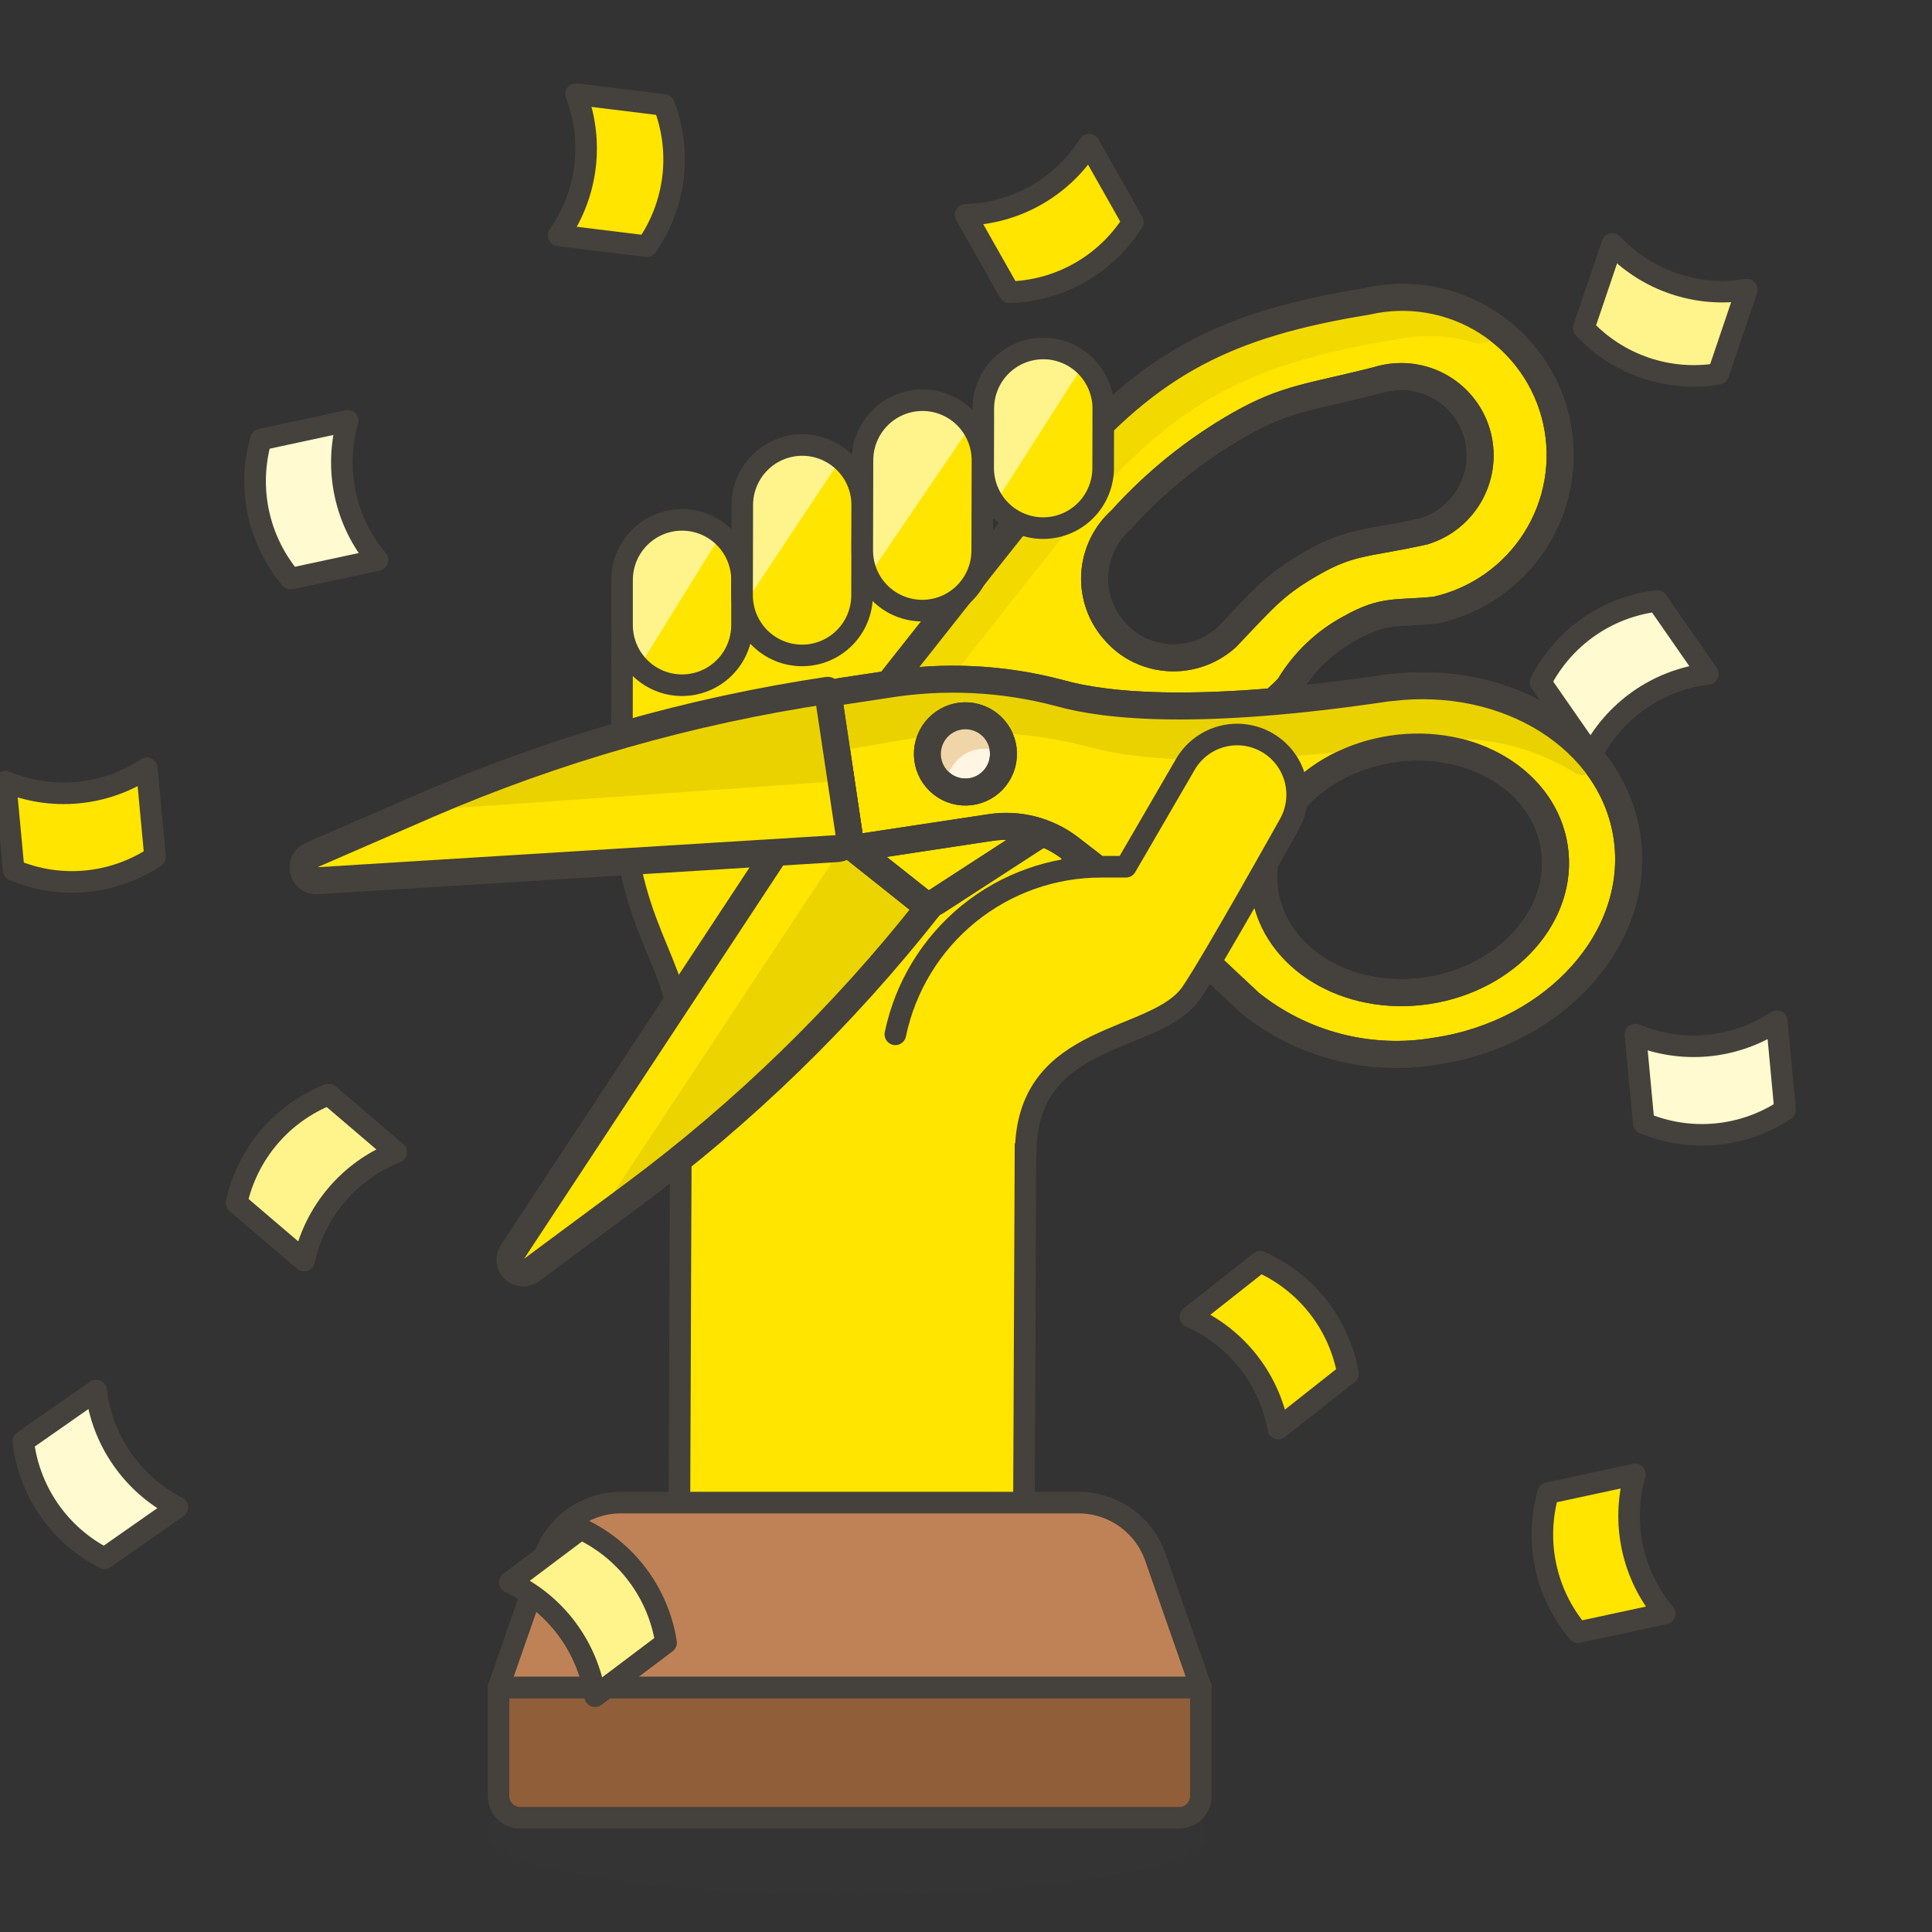 <svg width="358" height="358" viewBox="0 0 358 358" fill="none" xmlns="http://www.w3.org/2000/svg">
<rect x="0" y="0" width="358" height="358" fill="#333333" stroke="none"/>
<g clip-path="url(#clip0_9544_53622)">
<path d="M189.704 287.592L190.132 188.395L204.132 141.085L181.996 99.245C181.999 97.781 181.715 96.332 181.16 94.979C180.604 93.626 179.788 92.396 178.758 91.359C177.729 90.322 176.505 89.498 175.158 88.935C173.81 88.372 172.366 88.08 170.906 88.077C169.446 88.073 168 88.358 166.65 88.915C165.3 89.472 164.073 90.29 163.038 91.322C162.003 92.354 161.182 93.58 160.62 94.931C160.058 96.281 159.767 97.729 159.764 99.193V104.765C159.767 103.302 159.483 101.853 158.928 100.5C158.372 99.147 157.556 97.916 156.526 96.879C155.497 95.842 154.273 95.019 152.926 94.456C151.578 93.893 150.134 93.601 148.674 93.598C147.214 93.594 145.768 93.879 144.418 94.436C143.068 94.993 141.841 95.81 140.806 96.843C139.771 97.875 138.95 99.101 138.388 100.452C137.826 101.802 137.535 103.25 137.532 104.713V110.286C137.539 107.331 136.374 104.495 134.294 102.4C132.215 100.306 129.39 99.125 126.442 99.118C123.494 99.112 120.664 100.279 118.574 102.363C116.485 104.448 115.307 107.279 115.3 110.234L115.224 143.659C115.16 172.362 126.268 177.418 126.228 193.823L125.864 287.448L189.704 287.592Z" fill="#FFE500"/>
<path d="M189.704 287.592L190.132 188.395L204.132 141.085L181.996 99.245C181.999 97.781 181.715 96.332 181.16 94.979C180.604 93.626 179.788 92.396 178.758 91.359C177.729 90.322 176.505 89.498 175.158 88.935C173.81 88.372 172.366 88.08 170.906 88.077C169.446 88.073 168 88.358 166.65 88.915C165.3 89.472 164.073 90.29 163.038 91.322C162.003 92.354 161.182 93.58 160.62 94.931C160.058 96.281 159.767 97.729 159.764 99.193V104.765C159.767 103.302 159.483 101.853 158.928 100.5C158.372 99.147 157.556 97.916 156.526 96.879C155.497 95.842 154.273 95.019 152.926 94.456C151.578 93.893 150.134 93.601 148.674 93.598C147.214 93.594 145.768 93.879 144.418 94.436C143.068 94.993 141.841 95.81 140.806 96.843C139.771 97.875 138.95 99.101 138.388 100.452C137.826 101.802 137.535 103.25 137.532 104.713V110.286C137.539 107.331 136.374 104.495 134.294 102.4C132.215 100.306 129.39 99.125 126.442 99.118C123.494 99.112 120.664 100.279 118.574 102.363C116.485 104.448 115.307 107.279 115.3 110.234L115.224 143.659C115.16 172.362 126.268 177.418 126.228 193.823L125.864 287.448L189.704 287.592Z" stroke="#45413C" stroke-width="4" stroke-linecap="round" stroke-linejoin="round"/>
<path d="M137.508 110.286L137.496 115.855" stroke="#45413C" stroke-width="4" stroke-linecap="round" stroke-linejoin="round"/>
<path opacity="0.15" d="M90.48 339.793C90.48 341.274 92.204 342.741 95.552 344.109C98.901 345.477 103.809 346.721 109.996 347.768C116.183 348.815 123.529 349.646 131.613 350.213C139.697 350.779 148.362 351.071 157.112 351.071C165.862 351.071 174.527 350.779 182.611 350.213C190.695 349.646 198.041 348.815 204.228 347.768C210.415 346.721 215.323 345.477 218.672 344.109C222.02 342.741 223.744 341.274 223.744 339.793C223.744 338.312 222.02 336.845 218.672 335.477C215.323 334.109 210.415 332.866 204.228 331.818C198.041 330.771 190.695 329.94 182.611 329.374C174.527 328.807 165.862 328.515 157.112 328.515C148.362 328.515 139.697 328.807 131.613 329.374C123.529 329.94 116.183 330.771 109.996 331.818C103.809 332.866 98.901 334.109 95.552 335.477C92.204 336.845 90.48 338.312 90.48 339.793Z" fill="#45413C"/>
<path d="M218.524 336.826H96.376C95.315 336.826 94.298 336.404 93.548 335.652C92.797 334.9 92.376 333.88 92.376 332.817V312.674H222.524V332.817C222.524 333.88 222.103 334.9 221.352 335.652C220.602 336.404 219.585 336.826 218.524 336.826Z" fill="#915E3A" stroke="#45413C" stroke-width="4" stroke-linecap="round" stroke-linejoin="round"/>
<path d="M222.524 312.674H92.376L100.796 288.567C101.83 285.605 103.757 283.038 106.311 281.222C108.864 279.407 111.917 278.431 115.048 278.431H199.848C202.979 278.431 206.032 279.407 208.585 281.222C211.139 283.038 213.066 285.605 214.1 288.567L222.524 312.674Z" fill="#BF8256" stroke="#45413C" stroke-width="4" stroke-linecap="round" stroke-linejoin="round"/>
<path d="M172.049 168.193L151.079 151.441C149.999 150.578 148.412 150.83 147.651 151.985L94.894 232.078C94.578 232.556 94.441 233.133 94.506 233.706C94.572 234.279 94.837 234.813 95.253 235.212C95.67 235.612 96.211 235.852 96.784 235.891C97.355 235.929 97.921 235.764 98.379 235.423L117.285 221.401C137.805 206.183 156.216 188.288 172.042 168.181" fill="#ECD400"/>
<path d="M109.41 227.242C109.631 227.079 109.822 226.879 109.973 226.649L155.678 157.48C156.349 156.462 156.135 155.1 155.181 154.34L151.349 151.286C150.269 150.425 148.685 150.677 147.923 151.829L94.901 232.067C94.583 232.546 94.444 233.123 94.51 233.697C94.574 234.27 94.838 234.804 95.255 235.203C95.672 235.602 96.215 235.841 96.788 235.879C97.362 235.916 97.929 235.75 98.39 235.408L109.41 227.242Z" fill="#FFE500"/>
<path d="M172.049 168.193L151.079 151.441C149.999 150.578 148.412 150.83 147.651 151.985L94.894 232.078C94.578 232.556 94.441 233.133 94.506 233.706C94.572 234.279 94.837 234.813 95.253 235.212C95.67 235.612 96.211 235.852 96.784 235.891C97.355 235.929 97.921 235.764 98.379 235.423L117.285 221.401C137.805 206.183 156.216 188.288 172.042 168.181" stroke="#45413C" stroke-width="5" stroke-linecap="round" stroke-linejoin="round"/>
<path d="M265.999 113.055C258.784 113.77 256.461 112.849 250.266 116.341C245.588 118.827 241.673 122.538 238.939 127.074C238.873 127.183 238.8 127.287 238.718 127.385L238.685 127.424C235.96 130.306 232.678 132.604 229.038 134.177C221.487 137.186 214.211 140.851 207.295 145.127L173.383 167.124C172.539 167.671 171.439 167.62 170.648 166.994L149.294 150.086C148.276 149.28 148.078 147.832 148.882 146.812C156.736 136.839 194.363 89.079 196.273 87.019L196.495 86.721C213.38 66.961 227.629 60.038 253.227 55.859C256.994 54.986 260.894 54.864 264.703 55.504C268.512 56.141 272.156 57.527 275.423 59.581C278.691 61.634 281.519 64.313 283.744 67.466C285.97 70.618 287.549 74.182 288.39 77.951C289.232 81.72 289.32 85.62 288.648 89.428C287.978 93.235 286.561 96.874 284.48 100.137C282.399 103.399 279.696 106.219 276.524 108.437C273.353 110.653 269.776 112.223 265.999 113.055ZM255.302 70.429C243.009 73.579 238.46 73.65 229.662 78.648C221.462 83.332 214.062 89.297 207.741 96.316C206.298 97.596 205.122 99.15 204.283 100.885C203.444 102.622 202.956 104.506 202.849 106.43C202.743 108.354 203.019 110.278 203.662 112.092C204.304 113.906 205.301 115.573 206.595 116.998C207.889 118.49 209.48 119.694 211.27 120.532C213.386 121.519 215.71 121.984 218.046 121.888C220.382 121.793 222.663 121.14 224.698 119.983C225.622 119.457 226.488 118.834 227.282 118.126C234.608 110.408 236.414 108.157 243.434 104.176C250.455 100.196 253.549 100.772 263.915 98.439C265.755 97.869 267.466 96.942 268.95 95.711C270.435 94.48 271.663 92.968 272.565 91.265C273.466 89.561 274.024 87.697 274.206 85.779C274.388 83.862 274.191 81.928 273.626 80.089C273.061 78.25 272.138 76.542 270.911 75.061C269.684 73.581 268.177 72.358 266.476 71.46C264.775 70.563 262.912 70.011 260.995 69.835C259.078 69.659 257.143 69.858 255.302 70.429Z" fill="#FFE500" stroke="#45413C" stroke-width="5" stroke-linecap="round"/>
<path d="M153.99 153.854L149.353 150.175C148.338 149.369 148.196 147.853 148.997 146.834C196.647 86.207 195.946 87.53 196.574 86.696C213.452 66.91 227.716 59.984 253.351 55.827C259.779 54.371 266.507 55.12 272.455 57.954C273.77 58.581 275.03 59.301 276.227 60.107C278.415 61.581 275.853 64.299 273.329 63.534C268.441 62.053 263.252 61.868 258.271 63.001C232.615 67.155 218.346 74.043 201.509 93.847C199.028 96.674 182.357 117.807 153.983 153.874" fill="#F2DA00"/>
<path d="M265.999 113.055C258.784 113.77 256.461 112.849 250.266 116.341C245.588 118.827 241.673 122.538 238.939 127.074C238.873 127.183 238.8 127.287 238.718 127.385L238.685 127.424C235.96 130.306 232.677 132.604 229.038 134.177C221.487 137.186 214.211 140.851 207.295 145.127L173.383 167.124C172.539 167.671 171.439 167.62 170.648 166.994L149.294 150.086C148.276 149.28 148.134 147.761 148.938 146.741C196.577 86.228 195.876 87.548 196.504 86.715C213.38 66.961 227.629 60.038 253.226 55.859C256.994 54.986 260.894 54.864 264.703 55.504C268.512 56.141 272.156 57.527 275.423 59.581C278.691 61.634 281.519 64.313 283.744 67.466C285.97 70.618 287.549 74.182 288.39 77.951C289.232 81.72 289.32 85.62 288.648 89.428C287.978 93.235 286.561 96.874 284.48 100.137C282.399 103.399 279.696 106.219 276.524 108.437C273.353 110.653 269.776 112.223 265.999 113.055ZM255.302 70.429C243.009 73.579 238.459 73.65 229.662 78.648C221.462 83.332 214.062 89.297 207.741 96.316C206.298 97.596 205.122 99.15 204.283 100.885C203.443 102.622 202.956 104.506 202.849 106.43C202.743 108.354 203.019 110.278 203.661 112.092C204.304 113.906 205.301 115.573 206.595 116.998C207.889 118.49 209.48 119.694 211.27 120.532C213.386 121.519 215.71 121.984 218.046 121.888C220.382 121.793 222.663 121.14 224.698 119.983C225.622 119.457 226.488 118.834 227.282 118.126C234.608 110.408 236.414 108.157 243.434 104.176C250.455 100.196 253.549 100.772 263.915 98.439C265.755 97.869 267.466 96.942 268.95 95.711C270.435 94.48 271.663 92.968 272.565 91.265C273.466 89.561 274.024 87.697 274.206 85.779C274.388 83.862 274.191 81.928 273.626 80.089C273.061 78.25 272.138 76.542 270.911 75.061C269.684 73.581 268.177 72.358 266.476 71.46C264.775 70.563 262.912 70.011 260.995 69.835C259.078 69.659 257.143 69.858 255.302 70.429Z" stroke="#45413C" stroke-width="5" stroke-linecap="round" stroke-linejoin="round"/>
<path d="M266.181 194.742C260.105 195.797 253.878 195.546 247.914 194.007C241.949 192.468 236.384 189.676 231.587 185.817C230.759 185.007 229.902 184.242 229.084 183.477C229.01 183.407 228.954 183.32 228.881 183.25C228.802 183.177 228.705 183.123 228.626 183.048C218.933 173.792 208.727 165.088 198.057 156.977C196.003 155.441 193.662 154.329 191.173 153.705C188.684 153.08 186.094 152.957 183.553 153.34L160.055 156.901C158.77 157.095 157.571 156.206 157.381 154.918L153.807 130.809C153.616 129.524 154.5 128.328 155.78 128.134L164.053 126.881C174.794 125.11 185.78 125.631 196.29 128.413C205.293 130.971 222.87 132.523 256.247 127.599C256.726 127.515 257.211 127.457 257.696 127.425C279.355 124.783 298.789 136.884 301.484 155.056C304.204 173.589 288.419 191.372 266.181 194.742ZM257.887 138.793C243.074 141.026 232.545 152.875 234.37 165.25C236.194 177.625 249.719 185.815 264.526 183.571C279.333 181.328 289.868 169.49 288.043 157.115C286.219 144.741 272.695 136.549 257.887 138.793Z" fill="#FFE500" stroke="#45413C" stroke-width="5" stroke-linecap="round"/>
<path d="M156.716 138.922C155.418 139.145 154.192 138.255 153.997 136.948L153.14 131.195C152.95 129.909 153.834 128.711 155.116 128.517L163.514 127.252C174.327 125.471 185.391 126.002 195.974 128.807C205.04 131.388 222.74 132.959 256.345 128.011C256.828 127.927 257.315 127.868 257.804 127.836C272.82 126.008 286.749 131.246 294.862 140.657C296.531 142.593 293.99 144.552 291.821 143.205C289.241 141.602 286.485 140.279 283.596 139.267C277.106 136.991 270.153 136.351 263.35 137.405C262.869 137.415 262.39 137.467 261.919 137.564C228.297 142.501 210.598 140.911 201.548 138.36C190.964 135.562 179.903 135.031 169.089 136.804L156.716 138.922Z" fill="#EAD200"/>
<path d="M266.181 194.742C260.105 195.797 253.878 195.546 247.914 194.007C241.949 192.468 236.384 189.676 231.587 185.817C230.759 185.007 229.902 184.242 229.084 183.477C229.01 183.407 228.954 183.32 228.881 183.25C228.802 183.177 228.705 183.123 228.626 183.048C218.933 173.792 208.727 165.088 198.057 156.977C196.003 155.441 193.662 154.329 191.173 153.705C188.684 153.08 186.094 152.957 183.553 153.34L160.055 156.901C158.77 157.095 157.571 156.206 157.381 154.918L153.807 130.809C153.616 129.524 154.5 128.328 155.78 128.134L164.053 126.881C174.794 125.11 185.78 125.631 196.29 128.413C205.293 130.971 222.87 132.523 256.247 127.599C256.726 127.515 257.211 127.457 257.696 127.425C279.355 124.783 298.789 136.884 301.484 155.056C304.204 173.589 288.419 191.372 266.181 194.742ZM257.887 138.793C243.074 141.026 232.545 152.875 234.37 165.25C236.194 177.625 249.719 185.815 264.526 183.571C279.333 181.328 289.868 169.49 288.043 157.115C286.219 144.741 272.695 136.549 257.887 138.793Z" stroke="#45413C" stroke-width="5" stroke-linecap="round" stroke-linejoin="round"/>
<path d="M153.338 127.92L157.33 154.543C157.535 155.91 156.527 157.159 155.15 157.244L58.729 163.203C58.151 163.238 57.581 163.068 57.117 162.721C56.653 162.375 56.326 161.875 56.195 161.311C56.062 160.746 56.134 160.153 56.396 159.637C56.657 159.12 57.094 158.714 57.626 158.489L79.39 149.029C103.034 138.829 127.894 131.733 153.357 127.918" fill="#FFE500"/>
<path d="M76.863 150.29L79.393 149.182C102.298 139.234 126.313 132.144 150.879 128.076C152.173 127.862 153.384 128.76 153.57 130.06L155.299 142.223C155.493 143.577 154.498 144.81 153.137 144.905L76.851 150.262" fill="#EAD200"/>
<path d="M153.338 127.92L157.33 154.543C157.535 155.91 156.527 157.159 155.15 157.244L58.729 163.203C58.151 163.238 57.581 163.068 57.117 162.721C56.653 162.375 56.326 161.875 56.195 161.311C56.062 160.746 56.134 160.153 56.396 159.637C56.657 159.12 57.094 158.714 57.626 158.489L79.39 149.029C103.034 138.829 127.894 131.733 153.357 127.918" stroke="#45413C" stroke-width="5" stroke-linecap="round" stroke-linejoin="round"/>
<path d="M172.763 143.187C171.841 141.558 171.602 139.627 172.101 137.821C172.599 136.014 173.792 134.48 175.418 133.556C177.045 132.631 178.971 132.392 180.773 132.891C182.575 133.389 184.105 134.585 185.028 136.216C185.95 137.846 186.188 139.777 185.69 141.582C185.193 143.389 183.999 144.923 182.373 145.848C180.746 146.772 178.82 147.011 177.018 146.513C175.216 146.014 173.686 144.818 172.763 143.187Z" fill="#FFF5E3" stroke="#45413C" stroke-width="5" stroke-linecap="round"/>
<path d="M185.931 139.752C185.937 139.402 185.916 139.053 185.866 138.707C185.703 137.524 185.244 136.403 184.529 135.448C183.815 134.493 182.87 133.737 181.781 133.248C180.693 132.761 179.499 132.558 178.309 132.659C177.119 132.76 175.975 133.161 174.982 133.826C173.988 134.49 173.179 135.396 172.631 136.458C172.083 137.52 171.812 138.703 171.844 139.897C171.877 141.091 172.214 142.256 172.82 143.282C173.628 144.652 175.452 143.751 176.233 142.365C176.472 141.943 176.754 141.543 177.078 141.173C178.193 139.898 179.724 139.062 181.397 138.812C182.977 138.582 184.586 138.917 185.943 139.757" fill="#F0D5A8"/>
<path d="M172.763 143.187C171.841 141.558 171.602 139.627 172.101 137.821C172.599 136.014 173.792 134.48 175.418 133.556C177.045 132.631 178.971 132.392 180.773 132.891C182.575 133.389 184.105 134.585 185.028 136.216C185.95 137.846 186.188 139.777 185.69 141.582C185.193 143.389 183.999 144.923 182.373 145.848C180.746 146.772 178.82 147.011 177.018 146.513C175.216 146.014 173.686 144.818 172.763 143.187Z" stroke="#45413C" stroke-width="5" stroke-linecap="round"/>
<path d="M209.924 41.134C207.467 45.02 204.093 48.24 200.099 50.509C196.106 52.779 191.617 54.027 187.028 54.144L178.916 39.803C183.504 39.684 187.993 38.435 191.986 36.166C195.979 33.897 199.354 30.678 201.812 26.793L209.924 41.134Z" fill="#FFE500" stroke="#45413C" stroke-width="4" stroke-linecap="round" stroke-linejoin="round"/>
<path d="M123.044 19.448C124.695 23.74 125.267 28.373 124.709 32.939C124.151 37.505 122.48 41.863 119.844 45.629L103.516 43.624C106.156 39.86 107.831 35.502 108.393 30.936C108.955 26.369 108.387 21.734 106.74 17.439L123.044 19.448Z" fill="#FFE500" stroke="#45413C" stroke-width="4" stroke-linecap="round" stroke-linejoin="round"/>
<path d="M53.872 107.239C50.909 103.725 48.854 99.534 47.89 95.036C46.926 90.538 47.082 85.871 48.344 81.448L64.424 77.984C63.164 82.407 63.009 87.074 63.974 91.572C64.939 96.07 66.993 100.261 69.956 103.775L53.872 107.239Z" fill="#FFFACF" stroke="#45413C" stroke-width="4" stroke-linecap="round" stroke-linejoin="round"/>
<path d="M292.408 302.459C289.446 298.944 287.392 294.754 286.426 290.256C285.459 285.759 285.611 281.092 286.868 276.667L302.948 273.203C301.688 277.627 301.533 282.294 302.498 286.792C303.463 291.29 305.517 295.481 308.48 298.995L292.408 302.459Z" fill="#FFE500" stroke="#45413C" stroke-width="4" stroke-linecap="round" stroke-linejoin="round"/>
<path d="M107.632 283.302C111.788 285.25 115.402 288.192 118.156 291.87C120.909 295.547 122.719 299.848 123.424 304.391L110.268 314.302C109.564 309.755 107.755 305.451 104.999 301.771C102.244 298.09 98.627 295.146 94.468 293.197L107.632 283.302Z" fill="#FFF48C" stroke="#45413C" stroke-width="4" stroke-linecap="round" stroke-linejoin="round"/>
<path d="M307.068 111.345C302.509 111.888 298.154 113.548 294.387 116.177C290.62 118.807 287.557 122.326 285.468 126.424L294.868 139.951C296.958 135.855 300.021 132.337 303.788 129.708C307.555 127.079 311.91 125.419 316.468 124.876L307.068 111.345Z" fill="#FFFACF" stroke="#45413C" stroke-width="4" stroke-linecap="round" stroke-linejoin="round"/>
<path d="M233.504 233.796C237.706 235.646 241.39 238.504 244.23 242.118C247.069 245.732 248.978 249.992 249.788 254.52L236.868 264.719C236.056 260.192 234.146 255.934 231.307 252.32C228.467 248.706 224.785 245.848 220.584 243.995L233.504 233.796Z" fill="#FFE500" stroke="#45413C" stroke-width="4" stroke-linecap="round" stroke-linejoin="round"/>
<path d="M4.3 267.105C4.842 271.676 6.5 276.042 9.126 279.818C11.752 283.594 15.265 286.663 19.356 288.755L32.868 279.305C28.778 277.213 25.265 274.143 22.639 270.367C20.013 266.591 18.355 262.225 17.812 257.655L4.3 267.105Z" fill="#FFFACF" stroke="#45413C" stroke-width="4" stroke-linecap="round" stroke-linejoin="round"/>
<path d="M28.74 158.782C24.909 161.317 20.515 162.868 15.945 163.297C11.375 163.726 6.77 163.021 2.536 161.244L1 144.822C5.234 146.598 9.839 147.303 14.409 146.873C18.979 146.444 23.373 144.894 27.204 142.36L28.74 158.782Z" fill="#FFE500" stroke="#45413C" stroke-width="4" stroke-linecap="round" stroke-linejoin="round"/>
<path d="M330.776 205.651C326.945 208.185 322.551 209.736 317.981 210.165C313.411 210.595 308.805 209.89 304.572 208.113L303.036 191.699C307.27 193.475 311.875 194.179 316.445 193.75C321.014 193.32 325.409 191.771 329.24 189.237L330.776 205.651Z" fill="#FFFACF" stroke="#45413C" stroke-width="4" stroke-linecap="round" stroke-linejoin="round"/>
<path d="M318.392 69.287C313.862 70.032 309.218 69.648 304.872 68.169C300.525 66.689 296.608 64.16 293.468 60.804L298.756 45.192C301.896 48.547 305.813 51.077 310.16 52.555C314.507 54.034 319.15 54.418 323.68 53.671L318.392 69.287Z" fill="#FFF48C" stroke="#45413C" stroke-width="4" stroke-linecap="round" stroke-linejoin="round"/>
<path d="M43.831 222.895C44.813 218.4 46.884 214.217 49.861 210.715C52.838 207.213 56.629 204.498 60.9 202.812L73.419 213.505C69.149 215.191 65.358 217.906 62.381 221.408C59.405 224.91 57.334 229.093 56.352 233.587L43.831 222.895Z" fill="#FFF48C" stroke="#45413C" stroke-width="4" stroke-linecap="round" stroke-linejoin="round"/>
<path d="M190.068 213.657C190.116 190.877 214.196 193.575 220.776 183.949C224.732 178.155 238.956 152.676 238.956 152.676C240.374 150.128 240.739 147.124 239.971 144.309C239.203 141.495 237.364 139.094 234.849 137.624C232.335 136.154 229.345 135.731 226.523 136.446C223.7 137.162 221.271 138.958 219.756 141.45L208.624 160.611H204.092C195.134 160.592 186.444 163.67 179.488 169.327C172.532 174.984 167.735 182.873 165.908 191.662" fill="#FFE500"/>
<path d="M190.068 213.657C190.116 190.877 214.196 193.575 220.776 183.949C224.732 178.155 238.956 152.676 238.956 152.676C240.374 150.128 240.739 147.124 239.971 144.309C239.203 141.495 237.364 139.094 234.849 137.624C232.335 136.154 229.345 135.731 226.523 136.446C223.7 137.162 221.271 138.958 219.756 141.45L208.624 160.611H204.092C195.134 160.592 186.444 163.67 179.488 169.327C172.532 174.984 167.735 182.873 165.908 191.662" stroke="#45413C" stroke-width="4" stroke-linecap="round" stroke-linejoin="round"/>
<path d="M126.356 126.973C123.408 126.965 120.584 125.785 118.505 123.691C116.426 121.597 115.261 118.761 115.268 115.807V107.448C115.274 104.493 116.452 101.661 118.542 99.577C120.631 97.492 123.461 96.325 126.41 96.332C129.358 96.339 132.182 97.519 134.262 99.614C136.342 101.708 137.506 104.545 137.5 107.5V115.855C137.492 118.81 136.314 121.642 134.224 123.727C132.134 125.812 129.304 126.979 126.356 126.973Z" fill="#FFE500"/>
<path d="M118.412 123.601C116.382 121.518 115.252 118.718 115.264 115.807V107.448C115.271 105.319 115.887 103.237 117.038 101.448C118.188 99.659 119.826 98.238 121.757 97.353C123.688 96.467 125.832 96.154 127.935 96.451C130.038 96.748 132.012 97.642 133.624 99.028L118.412 123.601Z" fill="#FFF48C"/>
<path d="M126.356 126.973C123.408 126.965 120.584 125.785 118.505 123.691C116.426 121.597 115.261 118.761 115.268 115.807V107.448C115.274 104.493 116.452 101.661 118.542 99.577C120.631 97.492 123.461 96.325 126.41 96.332C129.358 96.339 132.182 97.519 134.262 99.614C136.342 101.708 137.506 104.545 137.5 107.5V115.855C137.492 118.81 136.314 121.642 134.224 123.727C132.134 125.812 129.304 126.979 126.356 126.973Z" stroke="#45413C" stroke-width="4" stroke-linecap="round" stroke-linejoin="round"/>
<path d="M170.868 113.149C169.408 113.146 167.963 112.854 166.616 112.292C165.268 111.729 164.045 110.905 163.015 109.869C161.985 108.832 161.169 107.602 160.613 106.249C160.057 104.896 159.773 103.446 159.776 101.983L159.816 85.268C159.823 82.313 161.001 79.482 163.09 77.398C165.18 75.313 168.01 74.146 170.958 74.153C173.906 74.16 176.731 75.34 178.81 77.434C180.89 79.529 182.055 82.365 182.048 85.32L182.008 102.031C182.005 103.494 181.714 104.943 181.153 106.293C180.591 107.644 179.77 108.87 178.735 109.903C177.701 110.935 176.474 111.753 175.124 112.31C173.774 112.867 172.328 113.152 170.868 113.149Z" fill="#FFE500"/>
<path d="M148.6 121.452C147.14 121.449 145.695 121.158 144.348 120.595C143 120.032 141.777 119.209 140.747 118.172C139.717 117.135 138.901 115.905 138.345 114.552C137.789 113.199 137.505 111.749 137.508 110.286L137.544 93.572C137.547 92.108 137.838 90.66 138.4 89.31C138.962 87.959 139.783 86.733 140.818 85.701C141.853 84.669 143.08 83.851 144.43 83.294C145.78 82.737 147.226 82.453 148.686 82.456C150.146 82.459 151.59 82.751 152.938 83.314C154.285 83.877 155.509 84.701 156.538 85.738C157.568 86.775 158.384 88.005 158.94 89.358C159.495 90.711 159.779 92.161 159.776 93.624L159.74 110.342C159.73 113.296 158.552 116.124 156.463 118.207C154.374 120.29 151.546 121.457 148.6 121.452Z" fill="#FFE500"/>
<path d="M137.688 112.347C137.565 111.674 137.505 110.991 137.508 110.306L137.544 93.592C137.547 91.474 138.153 89.401 139.29 87.616C140.427 85.831 142.049 84.408 143.964 83.513C145.879 82.619 148.009 82.291 150.104 82.567C152.199 82.843 154.172 83.712 155.792 85.072L137.688 112.347Z" fill="#FFF48C"/>
<path d="M148.6 121.452C147.14 121.449 145.695 121.158 144.348 120.595C143 120.032 141.777 119.209 140.747 118.172C139.717 117.135 138.901 115.905 138.345 114.552C137.789 113.199 137.505 111.749 137.508 110.286L137.544 93.572C137.547 92.108 137.838 90.66 138.4 89.31C138.962 87.959 139.783 86.733 140.818 85.701C141.853 84.669 143.08 83.851 144.43 83.294C145.78 82.737 147.226 82.453 148.686 82.456C150.146 82.459 151.59 82.751 152.938 83.314C154.285 83.877 155.509 84.701 156.538 85.738C157.568 86.775 158.384 88.005 158.94 89.358C159.495 90.711 159.779 92.161 159.776 93.624L159.74 110.342C159.73 113.296 158.552 116.124 156.463 118.207C154.374 120.29 151.546 121.457 148.6 121.452Z" stroke="#45413C" stroke-width="4" stroke-linecap="round" stroke-linejoin="round"/>
<path d="M160.868 106.822C160.146 105.31 159.773 103.655 159.776 101.979L159.816 85.264C159.821 82.909 160.572 80.615 161.959 78.713C163.346 76.812 165.299 75.4 167.537 74.68C169.775 73.961 172.184 73.971 174.416 74.709C176.648 75.448 178.589 76.876 179.96 78.789L160.868 106.822Z" fill="#FFF48C"/>
<path d="M193.268 97.862C191.808 97.858 190.363 97.566 189.016 97.002C187.668 96.439 186.445 95.614 185.416 94.577C184.386 93.539 183.571 92.308 183.016 90.954C182.462 89.601 182.179 88.151 182.184 86.688L182.208 75.686C182.214 72.731 183.391 69.9 185.48 67.815C187.57 65.73 190.4 64.562 193.348 64.569C196.296 64.575 199.121 65.755 201.201 67.849C203.281 69.943 204.446 72.779 204.44 75.734L204.416 86.736C204.413 88.2 204.123 89.65 203.561 91.001C202.999 92.353 202.177 93.581 201.142 94.614C200.106 95.647 198.878 96.466 197.527 97.023C196.176 97.58 194.729 97.865 193.268 97.862Z" fill="#FFE500"/>
<path d="M170.868 113.149C169.408 113.146 167.963 112.854 166.616 112.292C165.268 111.729 164.045 110.905 163.015 109.869C161.985 108.832 161.169 107.602 160.613 106.249C160.057 104.896 159.773 103.446 159.776 101.983L159.816 85.268C159.823 82.313 161.001 79.482 163.09 77.398C165.18 75.313 168.01 74.146 170.958 74.153C173.906 74.16 176.731 75.34 178.81 77.434C180.89 79.529 182.055 82.365 182.048 85.32L182.008 102.031C182.005 103.494 181.714 104.943 181.153 106.293C180.591 107.644 179.77 108.87 178.735 109.903C177.701 110.935 176.474 111.753 175.124 112.31C173.774 112.867 172.328 113.152 170.868 113.149Z" stroke="#45413C" stroke-width="4" stroke-linecap="round" stroke-linejoin="round"/>
<path d="M184.332 93.307C182.926 91.391 182.173 89.073 182.184 86.696L182.208 75.694C182.212 73.536 182.843 71.425 184.022 69.619C185.201 67.812 186.878 66.388 188.849 65.519C190.821 64.65 193.001 64.374 195.127 64.724C197.252 65.074 199.229 66.036 200.82 67.491L184.332 93.307Z" fill="#FFF48C"/>
<path d="M193.268 97.862C191.808 97.858 190.363 97.566 189.016 97.002C187.668 96.439 186.445 95.614 185.416 94.577C184.386 93.539 183.571 92.308 183.016 90.954C182.462 89.601 182.179 88.151 182.184 86.688L182.208 75.686C182.214 72.731 183.391 69.9 185.48 67.815C187.57 65.73 190.4 64.562 193.348 64.569C196.296 64.575 199.121 65.755 201.201 67.849C203.281 69.943 204.446 72.779 204.44 75.734L204.416 86.736C204.413 88.2 204.123 89.65 203.561 91.001C202.999 92.353 202.177 93.581 201.142 94.614C200.106 95.647 198.878 96.466 197.527 97.023C196.176 97.58 194.729 97.865 193.268 97.862Z" stroke="#45413C" stroke-width="4" stroke-linecap="round" stroke-linejoin="round"/>
</g>
<defs>
<clipPath id="clip0_9544_53622">
<rect width="358" height="358" fill="white"/>
</clipPath>
</defs>
</svg>

